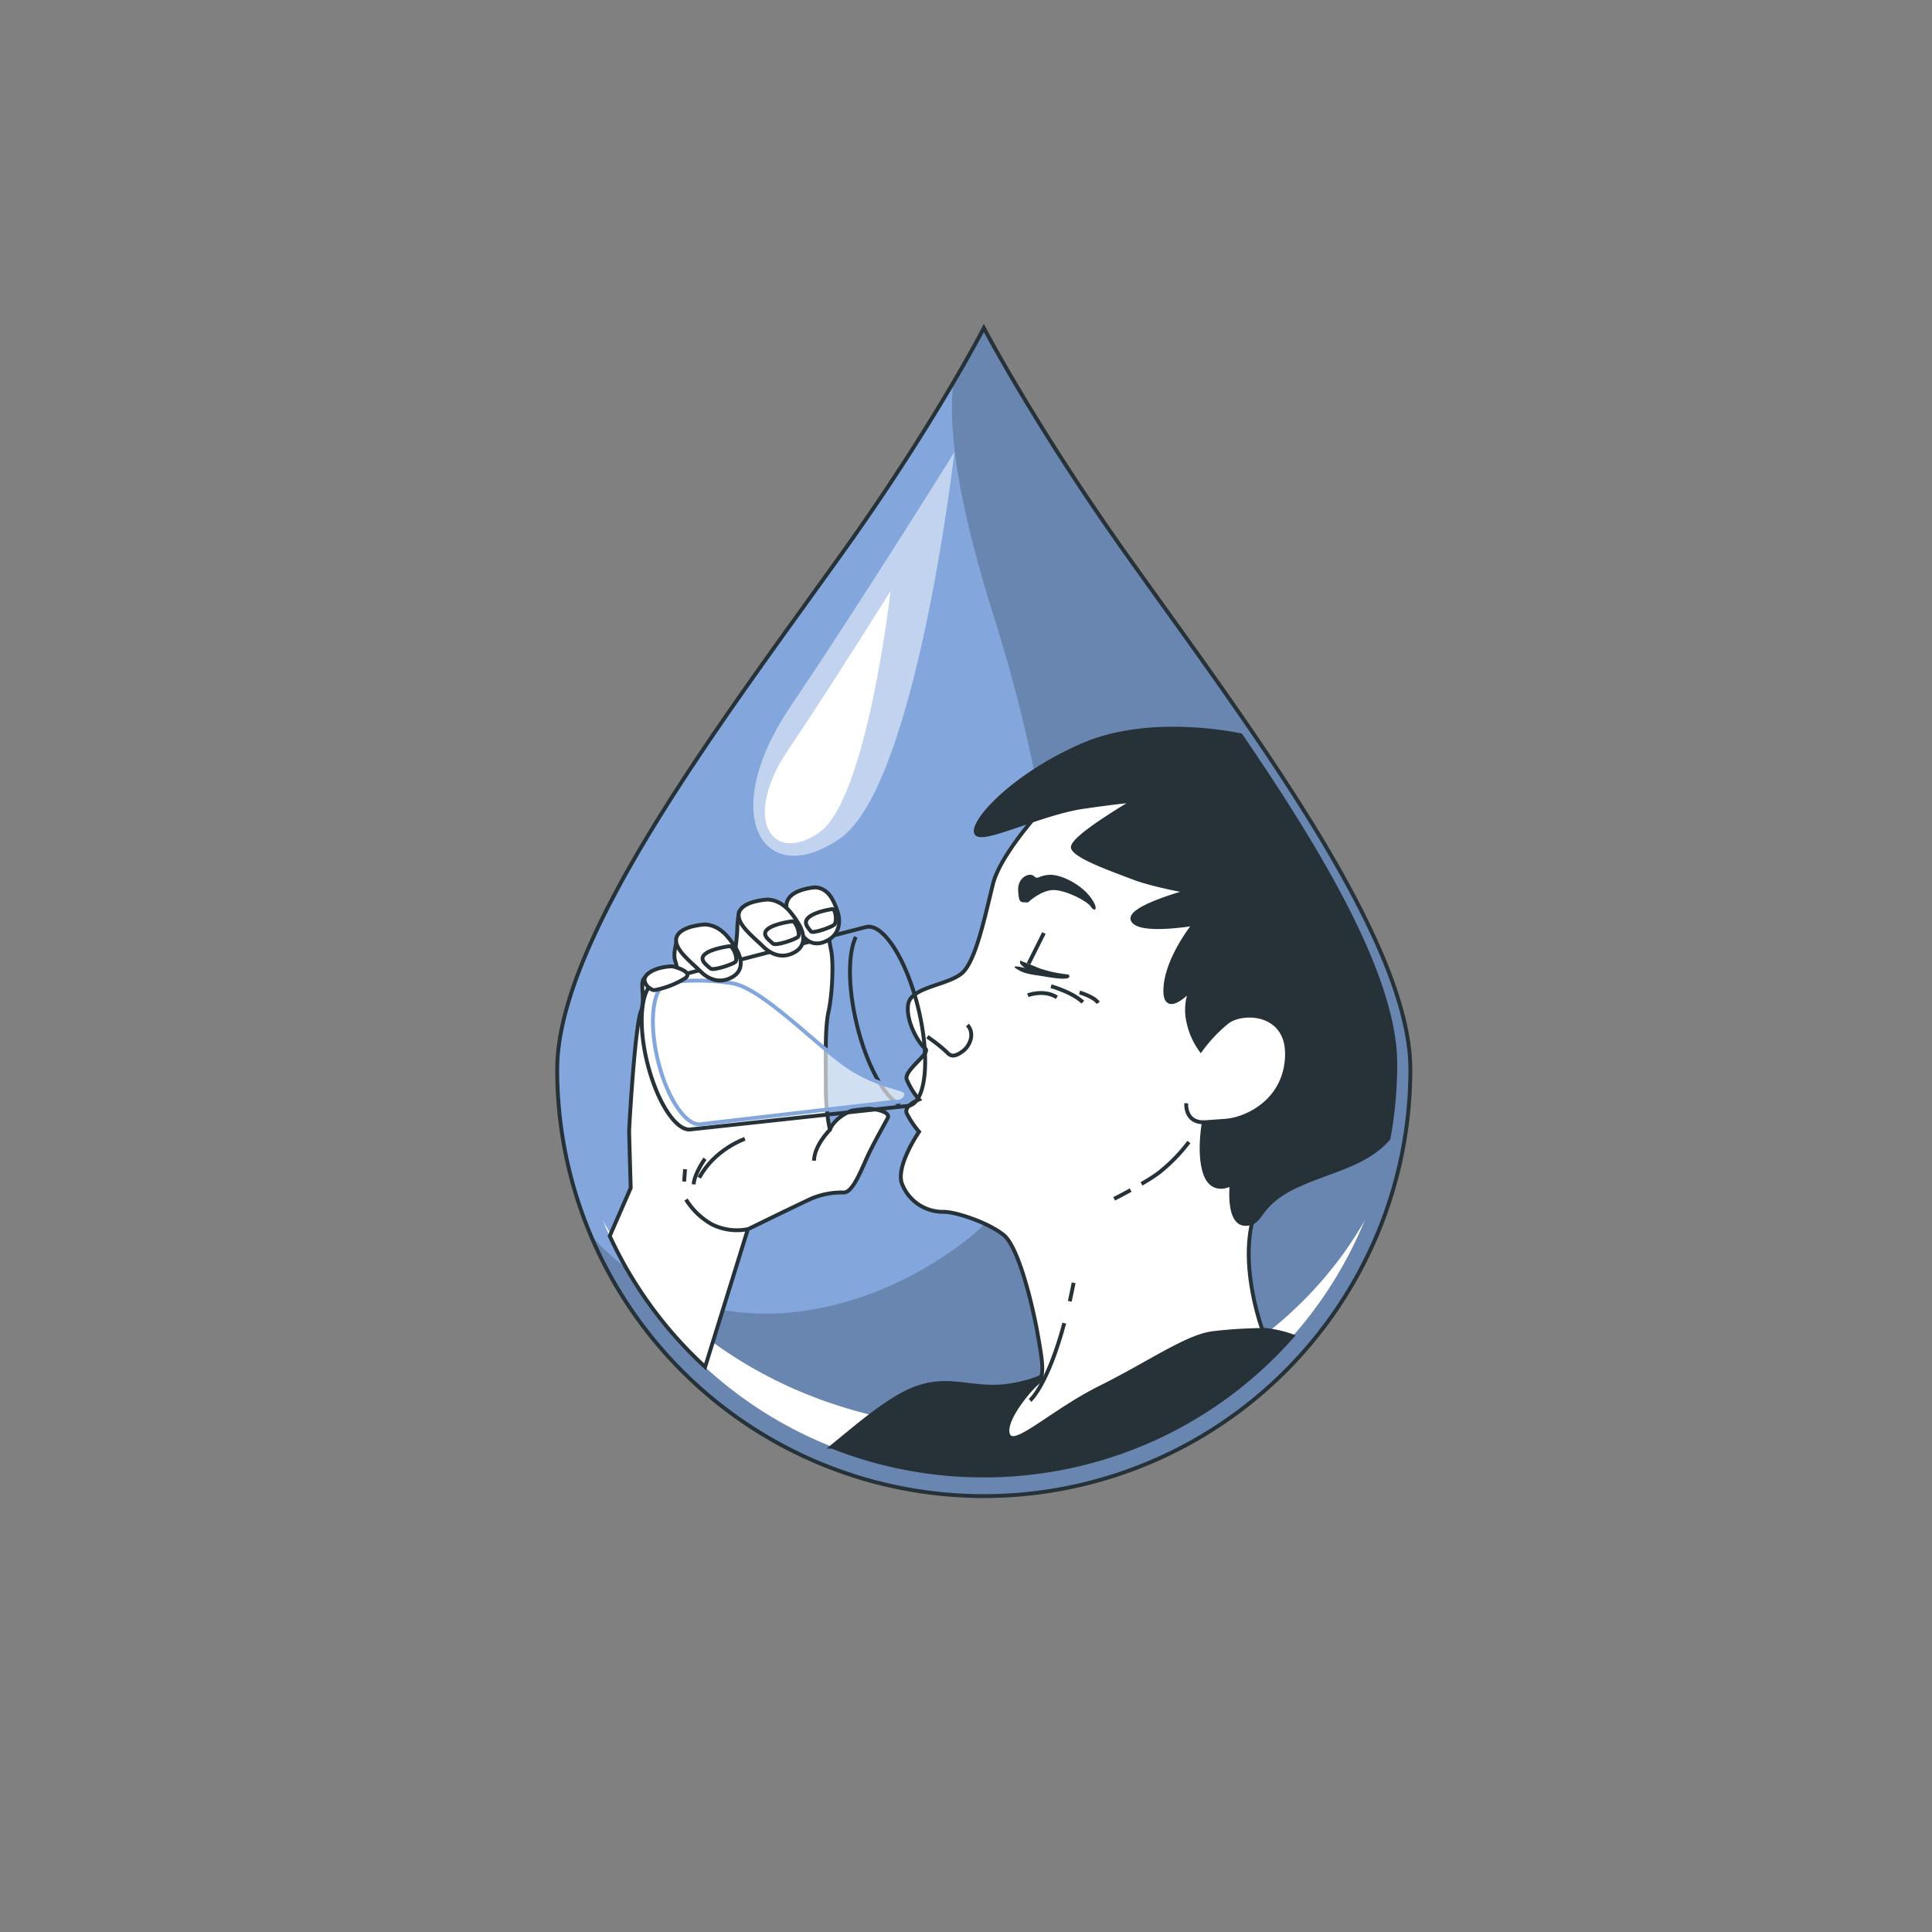<svg xmlns="http://www.w3.org/2000/svg" viewBox="0 0 500 500"><rect x="0" y="0" width="500" height="500" fill="#808080" stroke="none"/><g id="freepik--water-drop--inject-79"><path d="M365,276.79a110.4,110.4,0,1,1-220.8,0c0-34.41,43.34-91.12,74-134,23.64-33.07,36.42-57.91,36.42-57.91s13.33,25.5,37.35,59.23C322.37,186.82,365,242.73,365,276.79Z" style="fill:#83A7DC"></path><path d="M254.6,84.89s-2.68,5.21-7.85,14c-1.23,9.69,0,27.6,10.34,60.28,20.07,63.46,26.55,136-7.12,161.88-28.78,22.14-70.32,28.66-97.15-1.44A110.42,110.42,0,0,0,365,276.79c0-34.06-42.63-90-73.05-132.67C267.93,110.39,254.6,84.89,254.6,84.89Z" style="opacity:0.2"></path><path d="M247,117s-23.49,37.78-42.52,66-6.83,47.64,12.91,34S247,117,247,117Z" style="fill:#fff;opacity:0.5"></path><path d="M230.48,152.92s-14.68,23.62-26.58,41.27S199.63,224,212,215.46,230.48,152.92,230.48,152.92Z" style="fill:#fff"></path><path d="M254.6,369.62c-43.1,0-80.41-21.86-98.57-53.72a106.59,106.59,0,0,0,197.13,0C335,347.76,297.69,369.62,254.6,369.62Z" style="fill:#fff"></path><path d="M365,276.79a110.4,110.4,0,1,1-220.8,0c0-34.41,43.34-91.12,74-134,23.64-33.07,36.42-57.91,36.42-57.91s13.33,25.5,37.35,59.23C322.37,186.82,365,242.73,365,276.79Z" style="fill:none;stroke:#263238;stroke-miterlimit:10"></path></g><g id="freepik--Character--inject-79"><path d="M254.6,381.85a106.18,106.18,0,0,0,79.86-36.07,30.79,30.79,0,0,0-8.59-1.73c-6.56-.26-20.2,2.1-32.27,5s-20.2,4.46-20.2,4.46-2.1,3.41-11.8,5-15.48-2.62-24.67.79c-7,2.62-15.3,10-21.62,15.09A106.18,106.18,0,0,0,254.6,381.85Z" style="fill:#263238;stroke:#263238;stroke-miterlimit:10"></path><path d="M270.56,208.4S259,220.75,257,228.71s-4.39,19.92-8,23.1-13.14,3.59-13.94,8,2.79,10.35,4.38,11.55-5.57,5.57-4.78,8a19.72,19.72,0,0,0,3.19,5.18s-4,1.59-3.19,3.59a23.1,23.1,0,0,0,3.19,4.77s-6.2,9-4.38,13.55a11.34,11.34,0,0,0,10.75,7.17c3.19,0,11.55,2.78,15.53,6s7.57,18.72,8.77,25.49,2,11.15,0,12.74-9.16,10-7.57,13.55,11.15-6,23.9-12.35S307.2,345.81,314,345a122.05,122.05,0,0,1,12.74-.8s-7.16-19.11-1.19-32.26,18.32-21.11,20.71-41-16.73-49.78-29.07-61.73S280.91,202.82,270.56,208.4Z" style="fill:#fff;stroke:#263238;stroke-miterlimit:10"></path><line x1="270.16" y1="241.46" x2="266.18" y2="249.42" style="fill:none;stroke:#263238;stroke-miterlimit:10"></line><path d="M276.52,252.2a33.31,33.31,0,0,1-7.53-1.61c-2.81-1.17-5-2-5-2v.72c1.25,1.61,2.15,1.43,2.15,1.43s-5.2-1.43-3.05,0,4.12,1.44,7.35,2S277.77,253.81,276.52,252.2Z" style="fill:#263238"></path><path d="M266,233.57s3.4-3.23,6.63-3.23,8.78,2.87,9.67,4.3,2.33.9,0-2.33-7.34-5.91-10.39-5.91-3.22,1.43-4.3.36-4.3.18-4.12,3.76S264.34,233.39,266,233.57Z" style="fill:#263238"></path><path d="M240,268.32a41.4,41.4,0,0,1,5,3.94c1.07,1.26,2.15,1.26,4.12-.18s3.22-4.65,1.25-6.8" style="fill:none;stroke:#263238;stroke-miterlimit:10"></path><path d="M272,255.24s5.37,1.44,8.24,4.12" style="fill:none;stroke:#263238;stroke-miterlimit:10"></path><path d="M279.39,256.86s3.76,1.07,4.83,2.68" style="fill:none;stroke:#263238;stroke-miterlimit:10"></path><path d="M266,257.57s4.12-1.61,7.52.54" style="fill:none;stroke:#263238;stroke-miterlimit:10"></path><path d="M307,285.52s-.47,5,4.6,4.93" style="fill:none;stroke:#263238;stroke-miterlimit:10"></path><path d="M292.61,308c-2.39,1.32-4.27,2.25-4.27,2.25" style="fill:none;stroke:#263238;stroke-miterlimit:10"></path><path d="M307.69,295.55a43.84,43.84,0,0,1-7.7,7.89c-1.3,1-2.94,2-4.57,2.95" style="fill:none;stroke:#263238;stroke-miterlimit:10"></path><path d="M276.85,336.78c.34-1.51.68-3.11,1-4.79" style="fill:none;stroke:#263238;stroke-miterlimit:10"></path><path d="M266.58,362.42s4.47-3.72,8.86-20" style="fill:none;stroke:#263238;stroke-miterlimit:10"></path><path d="M359.34,294.65a106.66,106.66,0,0,0,1.76-19.3c0-22.21-18.79-54-40-85.06-4.36-.89-24.7-4.5-41,2.58-18.32,8-28.68,19.91-27.49,22.7s16.73-5.18,27.88-6.77,13.15-1.59,13.15-1.59-17.13,9.95-15.93,12.34,10.35,5.58,15.53,7.57,14.34,3.58,14.34,3.58-16.33,4.38-14.34,7.57,15.93.8,15.93.8-7.17,8.76-7.57,16.73,6.77,0,6.77,0a13.79,13.79,0,0,0-.79,8.76,19.18,19.18,0,0,0,3.18,7.17,39.08,39.08,0,0,1,6.77-7.17c4-3.19,15.93-2.79,15.54,8.76s-10.36,16.33-15.93,16.73l-5.58.4S310,298.81,312,304s6.77,2.39,6.77,2.39-1.2,10.35,3.58,10.35,2.39-5.18,14.34-10.35C345.37,302.61,353.64,301.15,359.34,294.65Z" style="fill:#263238;stroke:#263238;stroke-miterlimit:10"></path><path d="M219.9,287.66c-3.7,1.64-5.07,4.25-5.07,4.66s-1.1-4-1.1-10.83-.28-15.37.68-19.62,1.38-12.48.69-15.91a45.47,45.47,0,0,1-.82-5.49L200,244.18s-7.16-8.54-8.72-8.11a23.86,23.86,0,0,0-.47,4.27c0,2-1.1,10.56-1.1,10.56-.54-1.24-3-5.62-5.07-7.27s-6.72-3-9.46-.14c0,0-1.1,3.43-.42,5.21a12,12,0,0,1,.57,3c-3.81.27-7.11.62-8,1-2.34,1.1,0,5.08-1.51,9.19s-3,29.77-3,30.86.41,14.68.41,14.68l-5.43,12.45a106.71,106.71,0,0,0,24.68,33.88l11.06-35.63s13.45-6.59,16.6-8a20.24,20.24,0,0,1,8.23-1.51c2.06,0,4-4.52,5.76-8.5s4.67-8.92,5.63-10.84S223.6,286,219.9,287.66Z" style="fill:#fff;stroke:#263238;stroke-miterlimit:10"></path><path d="M214.83,292.32s-4.15,4.13-4.15,8.06" style="fill:none;stroke:#263238;stroke-miterlimit:10"></path><path d="M192.76,294.73s-7.85,2.7-11.78,10.06" style="fill:none;stroke:#263238;stroke-miterlimit:10"></path><path d="M182.45,299.89s-2.7,3.68-2.94,6.62" style="fill:none;stroke:#263238;stroke-miterlimit:10"></path><line x1="177.3" y1="302.59" x2="177.05" y2="305.78" style="fill:none;stroke:#263238;stroke-miterlimit:10"></line><path d="M177.54,310.44a18.61,18.61,0,0,0,6.63,6.38,14.5,14.5,0,0,0,9.39,1.29" style="fill:none;stroke:#263238;stroke-miterlimit:10"></path><path d="M237.7,261.15c-3.06-12.78-9.13-22.29-13.54-21.24L169.89,254c-3.87.92-5,10.24-2.43,20.8s7.72,18.37,11.6,17.45l55.51-6a3.16,3.16,0,0,0,.68-.08C239.66,285.16,240.76,273.94,237.7,261.15Z" style="fill:none;stroke:#263238;stroke-miterlimit:10"></path><path d="M232.9,285.89c-4-1.9-8.65-10.27-11.19-20.91-2.3-9.59-2.26-18.3-.23-22.5" style="fill:none;stroke:#263238;stroke-miterlimit:10"></path><path d="M221.48,277.3c-8.59-4.9-23.56-21.35-31.91-22.82a57.57,57.57,0,0,0-16.21-.25,4,4,0,0,0-.5.06c-3.87.93-5.05,9.88-2.63,20s7.52,17.54,11.4,16.61l49.42-5.73s2.95.49,3.44-1.72S230.07,282.21,221.48,277.3Z" style="fill:#fff;opacity:0.63"></path><path d="M221.48,277.3c-8.59-4.9-23.56-21.35-31.91-22.82a57.57,57.57,0,0,0-16.21-.25,4,4,0,0,0-.5.06c-3.87.93-5.05,9.88-2.63,20s7.52,17.54,11.4,16.61l49.42-5.73s2.95.49,3.44-1.72S230.07,282.21,221.48,277.3Z" style="fill:none;stroke:#83A7DC;stroke-miterlimit:10"></path><path d="M174,250.08s-4,0-6.31,1.92.55,4.25,1.65,4.25a22.68,22.68,0,0,0,8.09-3.16C179.3,251.58,175.19,250.35,174,250.08Z" style="fill:#fff;stroke:#263238;stroke-miterlimit:10"></path><path d="M211,229.64s-5.66.33-7.13,3.27,1.93,6.39,3.58,8.84,4.09,3.19,7,1.47,3.17-4.91,2.21-7.61S214.36,229.88,211,229.64Z" style="fill:#fff;stroke:#263238;stroke-miterlimit:10"></path><path d="M215.48,235.26s-4.22.55-6.09,2.06,0,3,.44,3.7,5.14-1,6-1.64S216.29,235.4,215.48,235.26Z" style="fill:#fff;stroke:#263238;stroke-miterlimit:10"></path><path d="M198.64,232.79s-6.37.33-7.35,3.28,3.68,6.38,6.14,8.83,5.4,3.2,8.34,1.48,2.46-4.91.74-7.61S202.57,233,198.64,232.79Z" style="fill:#fff;stroke:#263238;stroke-miterlimit:10"></path><path d="M205.09,238.42s-4.67.55-6.45,2.05.69,3,1.37,3.71,5.63-1,6.45-1.65S206.05,238.55,205.09,238.42Z" style="fill:#fff;stroke:#263238;stroke-miterlimit:10"></path><path d="M182.45,239.24s-6.36.33-7.35,3.28,3.69,6.38,6.14,8.83,5.4,3.19,8.35,1.47,2.45-4.9.73-7.6S186.38,239.49,182.45,239.24Z" style="fill:#fff;stroke:#263238;stroke-miterlimit:10"></path><path d="M188.9,244.86s-4.66.55-6.45,2.06.69,3,1.38,3.7,5.62-1,6.44-1.64S189.86,245,188.9,244.86Z" style="fill:#fff;stroke:#263238;stroke-miterlimit:10"></path></g></svg>